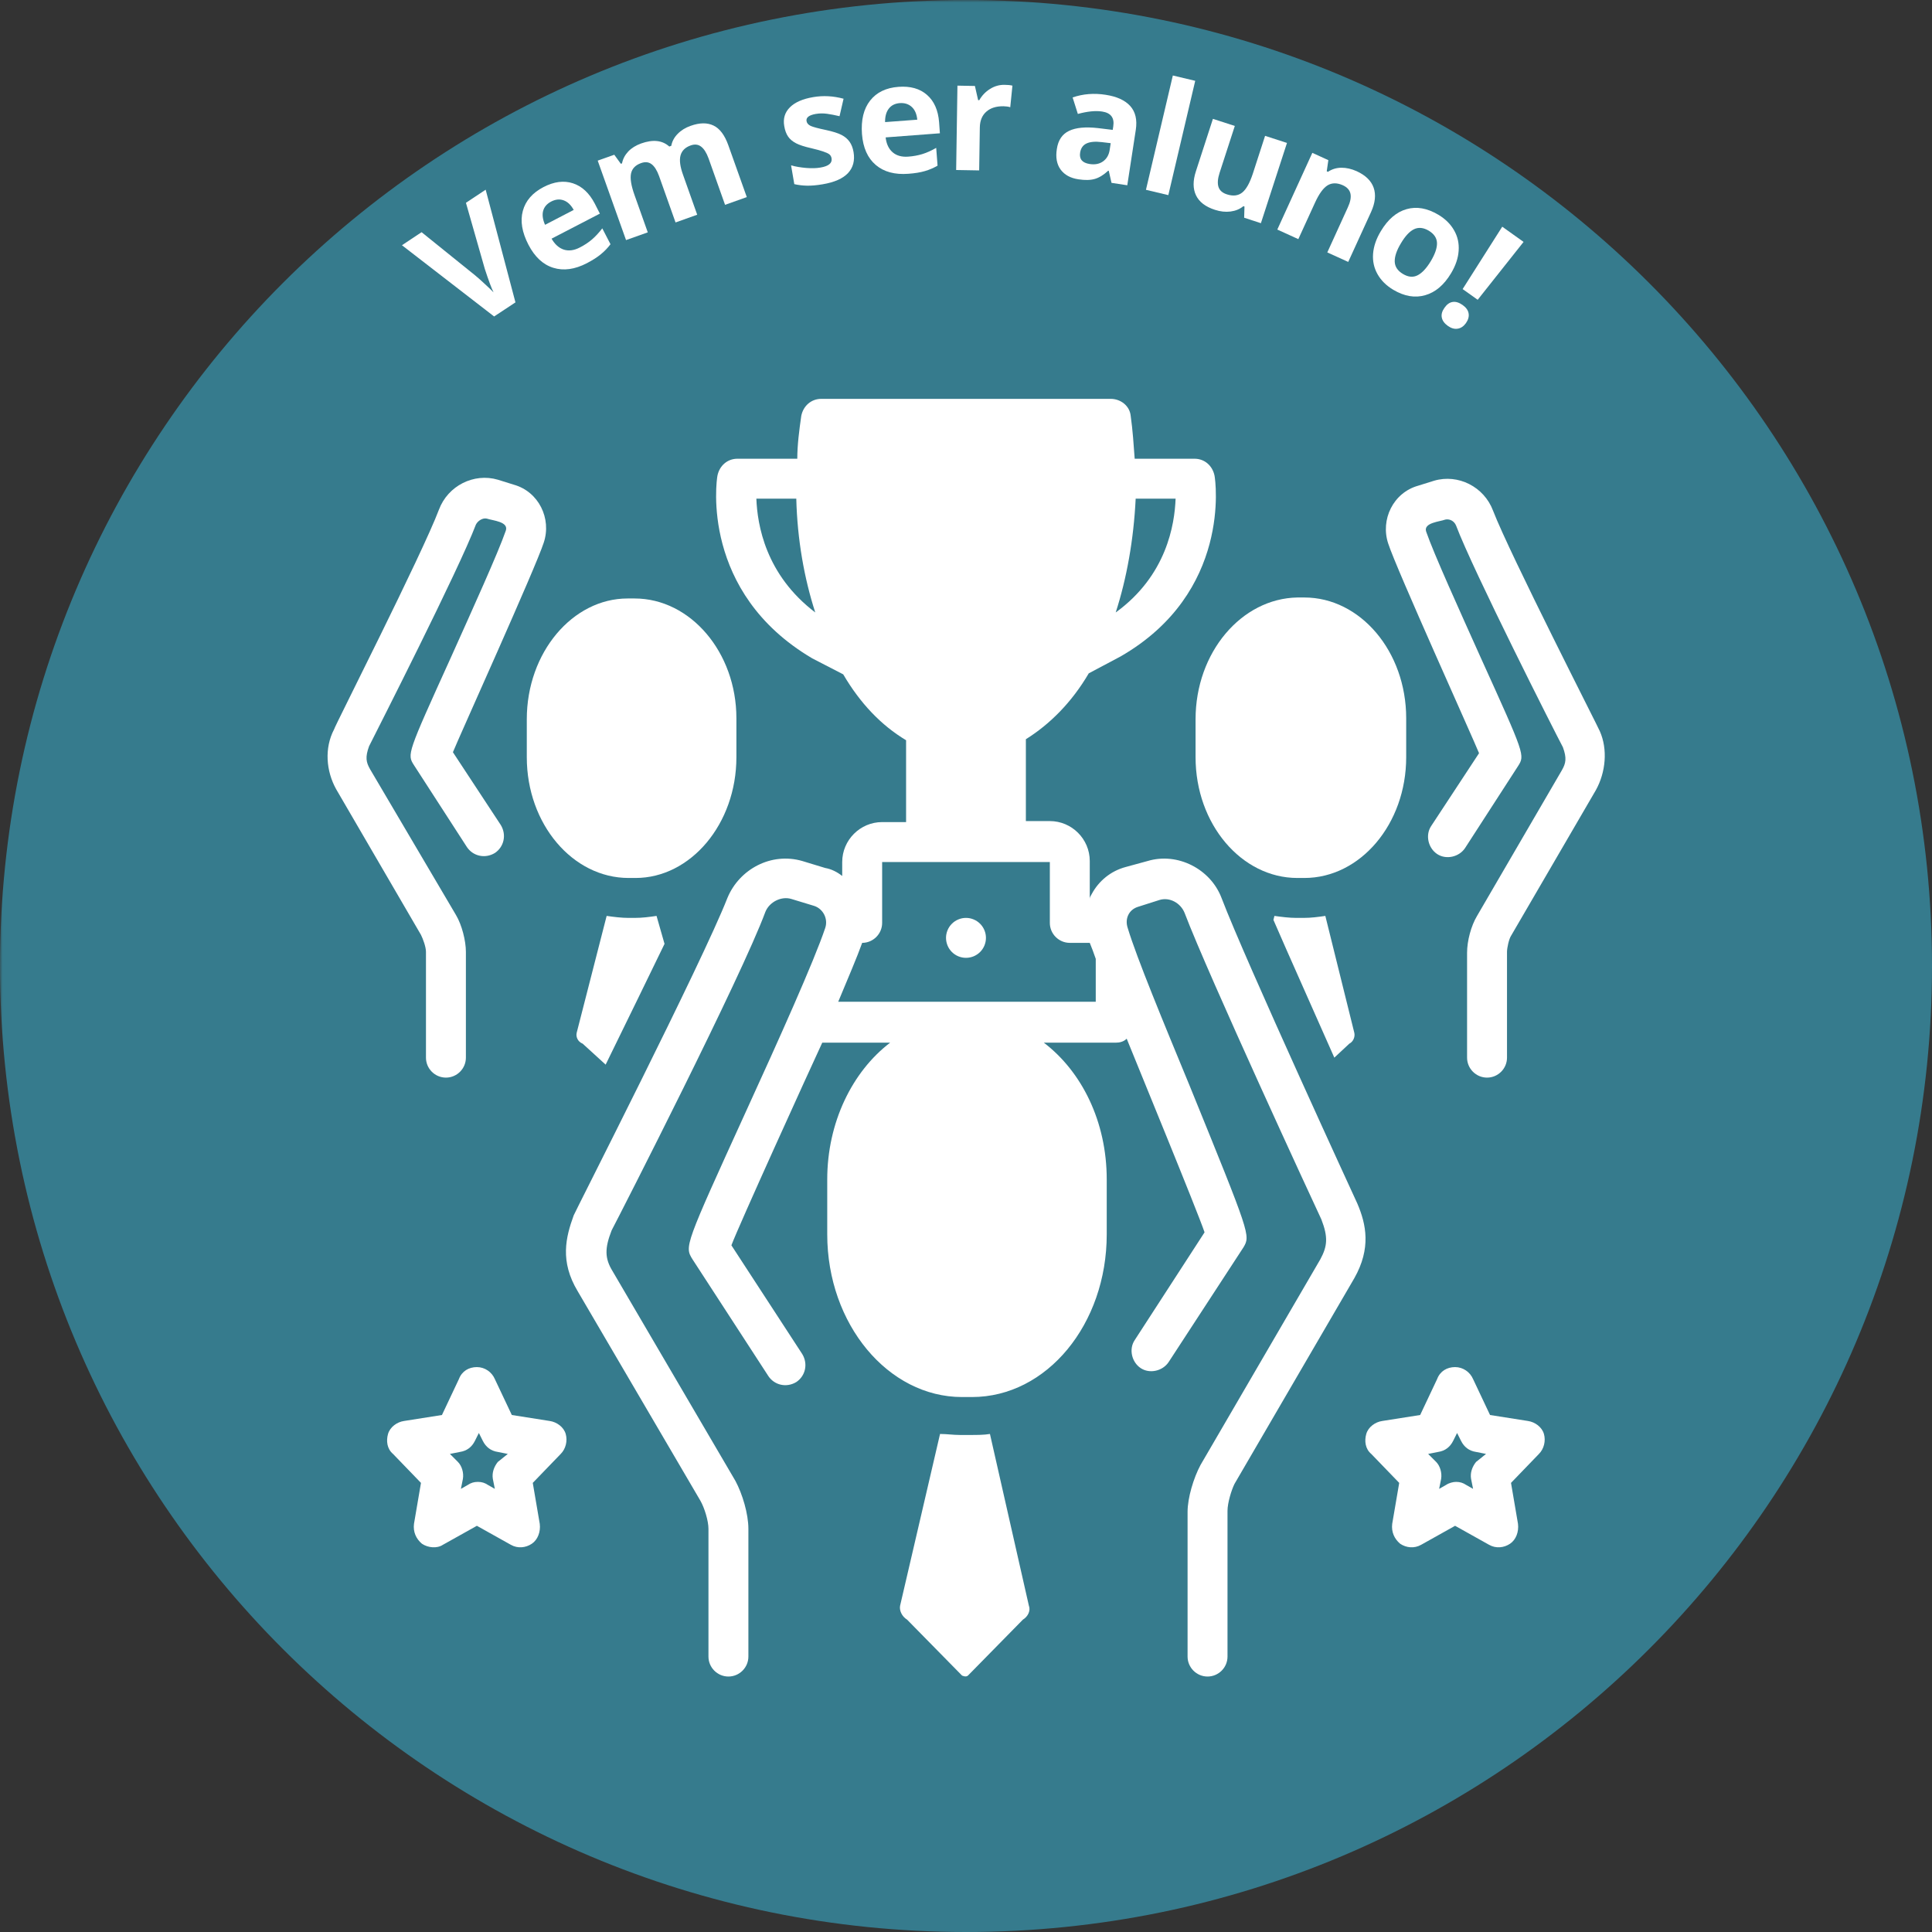 <svg xmlns="http://www.w3.org/2000/svg" xmlns:xlink="http://www.w3.org/1999/xlink" width="500" zoomAndPan="magnify" viewBox="0 0 375 375" height="500" preserveAspectRatio="xMidYMid meet" version="1.0"><rect x="0" y="0" width="375" height="375" fill="#333333" stroke="none"/><defs><filter x="0%" y="0%" width="100%" height="100%" id="7a17c38661"><feColorMatrix values="0 0 0 0 1 0 0 0 0 1 0 0 0 0 1 0 0 0 1 0" color-interpolation-filters="sRGB"/></filter><g/><mask id="f24dc287a6"><g filter="url(#7a17c38661)"><rect x="-37.5" width="450" fill="#000000" y="-37.5" height="450" fill-opacity="0.7"/></g></mask><clipPath id="ca26fec2de"><path d="M 0 0 L 375 0 L 375 375 L 0 375 Z M 0 0 " clip-rule="nonzero"/></clipPath><clipPath id="06c5580377"><path d="M 187.5 0 C 83.945 0 0 83.945 0 187.5 C 0 291.055 83.945 375 187.5 375 C 291.055 375 375 291.055 375 187.5 C 375 83.945 291.055 0 187.5 0 Z M 187.5 0 " clip-rule="nonzero"/></clipPath><clipPath id="4571ed7442"><rect x="0" width="375" y="0" height="375"/></clipPath><clipPath id="c56debd3fd"><path d="M 109 77.418 L 266 77.418 L 266 325.668 L 109 325.668 Z M 109 77.418 " clip-rule="nonzero"/></clipPath><clipPath id="f5995dd69a"><path d="M 174 278 L 200 278 L 200 325.668 L 174 325.668 Z M 174 278 " clip-rule="nonzero"/></clipPath></defs><g mask="url(#f24dc287a6)"><g transform="matrix(1, 0, 0, 1, 0, 0)"><g clip-path="url(#4571ed7442)"><g clip-path="url(#ca26fec2de)"><g clip-path="url(#06c5580377)"><rect x="-82.5" width="540" fill="#379ab4" height="540" y="-82.5" fill-opacity="1"/></g></g></g></g></g><path fill="#ffffff" d="M 82.68 184.754 L 82.68 205.289 C 82.68 207.422 84.422 209.164 86.555 209.164 C 88.688 209.164 90.43 207.422 90.43 205.289 L 90.43 184.754 C 90.43 182.621 89.656 179.52 88.492 177.582 L 71.828 149.297 C 71.055 147.941 70.859 146.973 71.637 144.84 C 73.188 141.742 89.074 110.547 92.367 101.828 C 92.754 101.055 93.723 100.473 94.5 100.664 C 95.66 101.055 98.762 101.246 98.18 102.992 C 96.629 107.445 91.785 118.102 87.523 127.598 C 79 146.391 79 146.391 80.355 148.523 C 80.355 148.523 90.625 164.41 90.625 164.41 C 91.785 166.152 94.109 166.734 96.047 165.57 C 97.793 164.41 98.375 162.086 97.211 160.148 L 87.91 146.004 C 89.074 143.098 103.992 110.16 105.543 105.316 C 107.094 100.664 104.574 95.434 99.73 94.078 L 96.629 93.109 C 91.98 91.754 86.941 94.273 85.199 98.922 C 81.906 107.641 64.855 141.16 64.855 141.547 C 62.918 145.227 63.305 149.684 65.242 153.172 L 81.711 181.457 C 82.098 182.234 82.68 183.785 82.68 184.754 Z M 82.68 184.754 " fill-opacity="1" fill-rule="nonzero"/><path fill="#ffffff" d="M 310.527 141.934 C 310.527 141.742 293.09 107.641 289.797 99.117 C 288.051 94.465 283.016 91.945 278.367 93.305 C 278.367 93.305 275.266 94.273 275.266 94.273 C 270.422 95.629 267.902 100.859 269.453 105.508 C 271.004 110.352 285.922 143.289 287.082 146.195 L 277.785 160.34 C 276.621 162.086 277.203 164.602 278.945 165.766 C 280.691 166.926 283.211 166.348 284.371 164.602 C 284.371 164.602 294.641 148.715 294.641 148.715 C 295.996 146.586 295.996 146.586 287.473 127.789 C 283.211 118.297 278.367 107.641 276.816 103.184 C 276.234 101.441 279.527 101.246 280.496 100.859 C 281.273 100.664 282.242 101.055 282.629 102.023 C 285.922 110.742 301.809 142.129 303.359 145.035 C 304.133 147.164 303.941 148.133 303.164 149.492 L 286.695 177.777 C 285.535 179.715 284.758 182.621 284.758 184.945 L 284.758 205.289 C 284.758 207.422 286.504 209.164 288.633 209.164 C 290.766 209.164 292.508 207.422 292.508 205.289 L 292.508 184.754 C 292.508 183.977 292.895 182.234 293.285 181.652 L 309.754 153.367 C 311.691 149.879 312.078 145.422 310.527 141.934 Z M 310.527 141.934 " fill-opacity="1" fill-rule="nonzero"/><path fill="#ffffff" d="M 106.703 275.812 L 99.344 274.652 L 96.047 267.676 C 95.469 266.32 94.109 265.352 92.562 265.352 C 91.012 265.352 89.656 266.125 89.074 267.676 L 85.781 274.652 L 78.418 275.812 C 77.062 276.008 75.703 276.977 75.316 278.332 C 74.93 279.688 75.125 281.238 76.285 282.207 L 81.711 287.828 L 80.355 295.77 C 80.16 297.32 80.742 298.676 81.906 299.645 C 83.066 300.422 84.812 300.613 85.973 299.84 L 92.562 296.156 L 99.148 299.84 C 100.504 300.613 102.055 300.422 103.219 299.645 C 104.379 298.871 104.961 297.32 104.766 295.77 L 103.41 287.828 L 108.836 282.207 C 109.805 281.238 110.191 279.688 109.805 278.332 C 109.418 276.977 108.062 276.008 106.703 275.812 Z M 96.629 283.758 C 95.855 284.727 95.469 285.891 95.66 287.051 L 96.047 288.988 L 94.691 288.215 C 94.109 287.828 93.531 287.633 92.754 287.633 C 91.98 287.633 91.398 287.828 90.816 288.215 L 89.461 288.988 L 89.848 287.051 C 90.043 285.891 89.656 284.531 88.879 283.758 L 87.328 282.207 L 89.266 281.82 C 90.625 281.625 91.594 280.852 92.172 279.688 L 92.949 278.141 L 93.723 279.688 C 94.305 280.852 95.273 281.625 96.629 281.82 L 98.566 282.207 Z M 96.629 283.758 " fill-opacity="1" fill-rule="nonzero"/><path fill="#ffffff" d="M 296.578 275.812 L 289.215 274.652 L 285.922 267.676 C 285.34 266.32 283.984 265.352 282.434 265.352 C 280.883 265.352 279.527 266.125 278.945 267.676 L 275.652 274.652 L 268.289 275.812 C 266.934 276.008 265.578 276.977 265.191 278.332 C 264.805 279.688 264.996 281.238 266.16 282.207 L 271.586 287.828 L 270.227 295.77 C 270.035 297.32 270.617 298.676 271.777 299.645 C 272.941 300.422 274.492 300.613 275.848 299.84 L 282.434 296.156 L 289.02 299.84 C 290.379 300.613 291.926 300.422 293.09 299.645 C 294.254 298.871 294.832 297.32 294.641 295.77 L 293.285 287.828 L 298.707 282.207 C 299.676 281.238 300.066 279.688 299.676 278.332 C 299.289 276.977 297.934 276.008 296.578 275.812 Z M 286.504 283.758 C 285.727 284.727 285.34 285.891 285.535 287.051 L 285.922 288.988 L 284.566 288.215 C 283.984 287.828 283.402 287.633 282.629 287.633 C 282.047 287.633 281.273 287.828 280.691 288.215 L 279.336 288.988 L 279.723 287.051 C 279.914 285.891 279.527 284.531 278.754 283.758 L 277.203 282.207 L 279.141 281.82 C 280.496 281.625 281.465 280.852 282.047 279.688 L 282.82 278.141 L 283.598 279.688 C 284.18 280.852 285.148 281.625 286.504 281.82 L 288.441 282.207 Z M 286.504 283.758 " fill-opacity="1" fill-rule="nonzero"/><path fill="#ffffff" d="M 102.25 146.973 C 102.25 159.953 111.16 170.414 122.012 170.414 L 123.367 170.414 C 134.023 170.414 142.934 159.953 142.934 146.973 L 142.934 139.414 C 142.934 126.629 134.023 116.164 123.172 116.164 L 121.816 116.164 C 111.16 116.164 102.25 126.629 102.25 139.609 Z M 102.25 146.973 " fill-opacity="1" fill-rule="nonzero"/><path fill="#ffffff" d="M 232.059 146.973 C 232.059 159.953 240.973 170.414 251.82 170.414 L 253.18 170.414 C 264.027 170.414 272.941 159.953 272.941 146.973 L 272.941 139.414 C 272.941 126.434 264.027 115.973 253.18 115.973 L 251.82 115.973 C 240.973 116.164 232.059 126.629 232.059 139.609 Z M 232.059 146.973 " fill-opacity="1" fill-rule="nonzero"/><path fill="#ffffff" d="M 191.371 182.039 C 191.371 182.555 191.273 183.047 191.078 183.523 C 190.879 183.996 190.602 184.418 190.238 184.781 C 189.875 185.145 189.453 185.422 188.98 185.621 C 188.504 185.816 188.012 185.914 187.496 185.914 C 186.984 185.914 186.488 185.816 186.016 185.621 C 185.539 185.422 185.121 185.145 184.758 184.781 C 184.395 184.418 184.113 183.996 183.918 183.523 C 183.723 183.047 183.621 182.555 183.621 182.039 C 183.621 181.527 183.723 181.031 183.918 180.559 C 184.113 180.082 184.395 179.664 184.758 179.301 C 185.121 178.938 185.539 178.656 186.016 178.461 C 186.488 178.262 186.984 178.164 187.496 178.164 C 188.012 178.164 188.504 178.262 188.98 178.461 C 189.453 178.656 189.875 178.938 190.238 179.301 C 190.602 179.664 190.879 180.082 191.078 180.559 C 191.273 181.031 191.371 181.527 191.371 182.039 Z M 191.371 182.039 " fill-opacity="1" fill-rule="nonzero"/><g clip-path="url(#c56debd3fd)"><path fill="#ffffff" d="M 263.445 233.578 C 263.445 233.578 241.746 186.496 237.098 174.289 C 234.965 168.672 228.57 165.379 222.758 167.121 L 218.496 168.285 C 215.59 169.059 213.266 170.996 211.91 173.516 C 211.715 173.902 211.523 174.098 211.523 174.484 L 211.523 167.121 C 211.523 162.859 208.035 159.371 203.773 159.371 L 199.121 159.371 L 199.121 143.484 C 203.773 140.578 208.035 136.316 211.328 130.695 L 217.527 127.402 C 239.035 115.004 235.934 93.305 235.742 92.336 C 235.352 90.398 233.805 89.039 231.867 89.039 L 220.242 89.039 C 220.047 86.328 219.852 83.422 219.465 80.711 C 219.273 78.773 217.527 77.418 215.59 77.418 L 159.402 77.418 C 157.465 77.418 155.918 78.773 155.527 80.711 C 155.141 83.422 154.754 86.328 154.754 89.039 L 143.129 89.039 C 141.191 89.039 139.641 90.398 139.254 92.336 C 139.059 93.305 135.961 115.004 157.66 127.789 L 163.668 130.891 C 166.961 136.508 171.027 140.773 175.871 143.68 L 175.871 159.566 L 171.223 159.566 C 166.961 159.566 163.473 163.055 163.473 167.316 L 163.473 170.027 C 162.504 169.254 161.34 168.672 160.18 168.477 L 155.723 167.121 C 149.715 165.379 143.516 168.672 141.191 174.289 C 136.348 186.691 111.355 235.707 111.355 235.902 C 109.805 240.164 108.641 244.816 112.129 250.625 L 135.961 291.312 C 136.734 292.672 137.512 295.188 137.512 296.738 L 137.512 321.539 C 137.512 323.672 139.254 325.414 141.387 325.414 C 143.516 325.414 145.262 323.672 145.262 321.539 L 145.262 296.738 C 145.262 293.832 144.098 289.957 142.742 287.438 L 118.91 246.75 C 117.359 244.234 117.359 242.297 118.719 238.809 C 120.656 235.129 143.902 189.598 148.555 177.004 C 149.328 175.066 151.652 173.902 153.59 174.484 C 153.59 174.484 158.047 175.84 158.047 175.84 C 159.793 176.422 160.762 178.359 160.18 180.102 C 158.047 186.496 151.074 201.996 144.871 215.559 C 132.859 241.91 132.859 241.91 134.41 244.426 L 149.137 267.094 C 150.297 268.84 152.621 269.422 154.559 268.258 C 156.305 267.094 156.887 264.77 155.723 262.832 L 141.965 241.715 C 143.324 238.035 157.078 207.809 159.598 202.383 L 172.773 202.383 C 165.41 208.004 160.566 217.883 160.566 228.926 L 160.566 239.582 C 160.566 257.02 172.387 271.164 186.723 271.164 L 188.66 271.164 C 203.191 271.164 214.816 257.02 214.816 239.582 L 214.816 228.926 C 214.816 217.691 209.973 208.004 202.609 202.383 L 216.559 202.383 C 217.336 202.383 218.109 202.191 218.691 201.609 C 220.242 205.484 232.445 235.129 233.805 239.195 L 220.242 260.121 C 219.078 261.863 219.66 264.383 221.402 265.547 C 223.148 266.707 225.664 266.125 226.828 264.383 C 226.828 264.383 241.359 242.102 241.359 242.102 C 242.715 239.777 242.715 239.777 230.898 210.715 C 225.859 198.508 220.629 185.914 218.883 180.102 C 218.305 178.359 219.078 176.613 220.82 176.035 L 225.086 174.676 C 227.023 174.098 229.152 175.258 229.93 177.195 C 234.578 189.402 254.922 233.383 256.473 236.676 C 257.828 240.164 257.633 241.91 256.277 244.426 L 233.027 284.34 C 231.672 286.859 230.508 290.734 230.508 293.445 L 230.508 321.539 C 230.508 323.672 232.254 325.414 234.383 325.414 C 236.516 325.414 238.258 323.672 238.258 321.539 L 238.258 293.25 C 238.258 291.703 239.035 289.184 239.617 288.02 L 262.867 248.109 C 266.16 242.297 265.191 237.645 263.445 233.578 Z M 220.434 96.789 L 228.184 96.789 C 227.992 101.828 226.441 111.711 216.559 118.879 C 218.691 112.289 220.047 104.734 220.434 96.789 Z M 146.809 96.789 L 154.559 96.789 C 154.754 104.734 156.109 112.289 158.242 118.879 C 148.555 111.516 147.004 101.828 146.809 96.789 Z M 212.684 194.441 L 162.699 194.441 C 164.637 189.789 166.379 185.723 167.348 183.008 C 169.48 183.008 171.223 181.266 171.223 179.133 L 171.223 167.316 L 203.773 167.316 L 203.773 179.133 C 203.773 181.266 205.516 183.008 207.648 183.008 L 211.523 183.008 C 211.91 183.977 212.297 184.945 212.684 186.109 Z M 212.684 194.441 " fill-opacity="1" fill-rule="nonzero"/></g><g clip-path="url(#f5995dd69a)"><path fill="#ffffff" d="M 192.148 278.332 C 190.984 278.527 189.629 278.527 188.273 278.527 L 186.336 278.527 C 184.98 278.527 183.816 278.332 182.461 278.332 L 174.711 311.656 C 174.516 312.625 175.098 313.789 176.066 314.371 L 186.723 325.219 C 186.723 325.219 187.496 325.609 187.887 325.219 L 198.543 314.371 C 199.512 313.789 200.09 312.625 199.703 311.656 Z M 192.148 278.332 " fill-opacity="1" fill-rule="nonzero"/></g><path fill="#ffffff" d="M 122.012 178.164 C 120.656 178.164 119.105 177.973 117.75 177.777 L 111.938 200.445 C 111.742 201.223 112.129 202.191 113.098 202.578 L 117.555 206.645 C 122.203 197.152 126.078 189.207 128.984 183.203 L 127.434 177.777 C 126.078 177.973 124.723 178.164 123.172 178.164 Z M 122.012 178.164 " fill-opacity="1" fill-rule="nonzero"/><path fill="#ffffff" d="M 252.984 178.164 L 251.629 178.164 C 250.273 178.164 248.723 177.973 247.367 177.777 L 247.172 178.551 C 250.273 185.723 254.727 195.602 258.992 205.289 L 261.898 202.578 C 262.672 202.191 263.059 201.223 262.867 200.445 L 257.246 177.777 C 255.891 177.973 254.535 178.164 252.984 178.164 Z M 252.984 178.164 " fill-opacity="1" fill-rule="nonzero"/><g fill="#ffffff" fill-opacity="1"><g transform="translate(89.861, 65.443)"><g><path d="M 0.578 -26.078 L 4.406 -28.625 L 10.188 -6.75 L 6.047 -4.016 L -11.844 -17.844 L -8.031 -20.375 L 2.375 -11.984 C 2.977 -11.484 3.656 -10.879 4.406 -10.172 C 5.164 -9.473 5.676 -8.977 5.938 -8.688 C 5.539 -9.488 4.977 -11 4.25 -13.219 Z M 0.578 -26.078 "/></g></g></g><g fill="#ffffff" fill-opacity="1"><g transform="translate(105.106, 55.309)"><g><path d="M 1.875 -16.188 C 1.039 -15.75 0.52 -15.141 0.312 -14.359 C 0.113 -13.586 0.238 -12.691 0.688 -11.672 L 6.25 -14.562 C 5.719 -15.531 5.066 -16.148 4.297 -16.422 C 3.523 -16.703 2.719 -16.625 1.875 -16.188 Z M 8.797 -4.219 C 6.453 -3.008 4.285 -2.711 2.297 -3.328 C 0.305 -3.941 -1.301 -5.43 -2.531 -7.797 C -3.789 -10.223 -4.156 -12.414 -3.625 -14.375 C -3.094 -16.344 -1.754 -17.883 0.391 -19 C 2.441 -20.062 4.344 -20.305 6.094 -19.734 C 7.852 -19.16 9.27 -17.844 10.344 -15.781 L 11.328 -13.844 L 1.953 -8.984 C 2.586 -7.879 3.379 -7.172 4.328 -6.859 C 5.285 -6.555 6.328 -6.695 7.453 -7.281 C 8.328 -7.727 9.109 -8.242 9.797 -8.828 C 10.484 -9.422 11.148 -10.141 11.797 -10.984 L 13.391 -7.906 C 12.867 -7.207 12.254 -6.566 11.547 -5.984 C 10.848 -5.398 9.93 -4.812 8.797 -4.219 Z M 8.797 -4.219 "/></g></g></g><g fill="#ffffff" fill-opacity="1"><g transform="translate(119.311, 47.38)"><g><path d="M 16.016 -5.703 L 11.812 -4.203 L 8.609 -13.219 C 8.203 -14.332 7.719 -15.098 7.156 -15.516 C 6.594 -15.941 5.91 -16.008 5.109 -15.719 C 4.023 -15.332 3.379 -14.66 3.172 -13.703 C 2.973 -12.742 3.195 -11.352 3.844 -9.531 L 6.422 -2.281 L 2.203 -0.781 L -3.297 -16.203 L -0.078 -17.344 L 1.188 -15.594 L 1.422 -15.672 C 1.586 -16.523 1.988 -17.289 2.625 -17.969 C 3.27 -18.645 4.102 -19.164 5.125 -19.531 C 7.426 -20.352 9.25 -20.156 10.594 -18.938 L 10.984 -19.078 C 11.141 -19.941 11.551 -20.711 12.219 -21.391 C 12.883 -22.078 13.723 -22.598 14.734 -22.953 C 16.484 -23.578 17.961 -23.598 19.172 -23.016 C 20.391 -22.441 21.352 -21.16 22.062 -19.172 L 25.641 -9.125 L 21.422 -7.625 L 18.219 -16.641 C 17.812 -17.754 17.32 -18.52 16.75 -18.938 C 16.188 -19.363 15.508 -19.43 14.719 -19.141 C 13.688 -18.773 13.039 -18.133 12.781 -17.219 C 12.531 -16.301 12.691 -15.047 13.266 -13.453 Z M 16.016 -5.703 "/></g></g></g><g fill="#ffffff" fill-opacity="1"><g transform="translate(146.085, 38.394)"><g/></g></g><g fill="#ffffff" fill-opacity="1"><g transform="translate(152.923, 36.616)"><g><path d="M 12.75 -7.109 C 13.031 -5.453 12.672 -4.086 11.672 -3.016 C 10.672 -1.953 9.023 -1.227 6.734 -0.844 C 5.555 -0.645 4.539 -0.555 3.688 -0.578 C 2.832 -0.598 2.02 -0.695 1.25 -0.875 L 0.625 -4.516 C 1.508 -4.273 2.488 -4.109 3.562 -4.016 C 4.633 -3.93 5.555 -3.957 6.328 -4.094 C 7.922 -4.363 8.641 -4.961 8.484 -5.891 C 8.422 -6.242 8.266 -6.508 8.016 -6.688 C 7.773 -6.863 7.367 -7.047 6.797 -7.234 C 6.234 -7.422 5.488 -7.625 4.562 -7.844 C 3.227 -8.145 2.234 -8.469 1.578 -8.812 C 0.922 -9.156 0.41 -9.586 0.047 -10.109 C -0.316 -10.641 -0.566 -11.32 -0.703 -12.156 C -0.953 -13.594 -0.586 -14.801 0.391 -15.781 C 1.367 -16.758 2.879 -17.422 4.922 -17.766 C 6.859 -18.098 8.82 -17.992 10.812 -17.453 L 10.031 -14.062 C 9.156 -14.27 8.348 -14.426 7.609 -14.531 C 6.867 -14.633 6.133 -14.625 5.406 -14.5 C 4.102 -14.27 3.508 -13.805 3.625 -13.109 C 3.695 -12.703 3.969 -12.391 4.438 -12.172 C 4.906 -11.961 5.898 -11.695 7.422 -11.375 C 8.766 -11.082 9.766 -10.766 10.422 -10.422 C 11.086 -10.078 11.609 -9.633 11.984 -9.094 C 12.359 -8.562 12.613 -7.898 12.75 -7.109 Z M 12.75 -7.109 "/></g></g></g><g fill="#ffffff" fill-opacity="1"><g transform="translate(166.574, 34.169)"><g><path d="M 8.078 -14.156 C 7.141 -14.082 6.426 -13.723 5.938 -13.078 C 5.445 -12.441 5.207 -11.57 5.219 -10.469 L 11.469 -10.938 C 11.363 -12.031 11.008 -12.852 10.406 -13.406 C 9.801 -13.969 9.023 -14.219 8.078 -14.156 Z M 9.734 -0.438 C 7.109 -0.238 5.004 -0.805 3.422 -2.141 C 1.836 -3.484 0.941 -5.488 0.734 -8.156 C 0.535 -10.883 1.062 -13.047 2.312 -14.641 C 3.57 -16.242 5.406 -17.133 7.812 -17.312 C 10.125 -17.488 11.973 -16.969 13.359 -15.75 C 14.742 -14.539 15.523 -12.773 15.703 -10.453 L 15.859 -8.297 L 5.328 -7.5 C 5.473 -6.227 5.926 -5.266 6.688 -4.609 C 7.445 -3.953 8.457 -3.672 9.719 -3.766 C 10.695 -3.836 11.613 -4.004 12.469 -4.266 C 13.332 -4.535 14.223 -4.938 15.141 -5.469 L 15.406 -2.016 C 14.656 -1.578 13.844 -1.227 12.969 -0.969 C 12.094 -0.707 11.016 -0.531 9.734 -0.438 Z M 9.734 -0.438 "/></g></g></g><g fill="#ffffff" fill-opacity="1"><g transform="translate(183.245, 32.967)"><g><path d="M 11.75 -16.5 C 12.352 -16.5 12.859 -16.445 13.266 -16.344 L 12.844 -12.156 C 12.488 -12.27 12.055 -12.332 11.547 -12.344 C 10.117 -12.363 9 -12.008 8.188 -11.281 C 7.375 -10.562 6.957 -9.539 6.938 -8.219 L 6.812 0.109 L 2.344 0.031 L 2.594 -16.344 L 5.984 -16.281 L 6.609 -13.531 L 6.828 -13.516 C 7.348 -14.43 8.047 -15.16 8.922 -15.703 C 9.797 -16.254 10.738 -16.52 11.75 -16.5 Z M 11.75 -16.5 "/></g></g></g><g fill="#ffffff" fill-opacity="1"><g transform="translate(196.171, 33.24)"><g/></g></g><g fill="#ffffff" fill-opacity="1"><g transform="translate(203.133, 33.555)"><g><path d="M 12.609 1.938 L 12.078 -0.406 L 11.969 -0.422 C 11.082 0.398 10.219 0.93 9.375 1.172 C 8.531 1.422 7.473 1.445 6.203 1.25 C 4.648 1.02 3.492 0.391 2.734 -0.641 C 1.984 -1.672 1.738 -3.004 2 -4.641 C 2.258 -6.359 3.051 -7.531 4.375 -8.156 C 5.695 -8.789 7.578 -8.969 10.016 -8.688 L 12.844 -8.344 L 12.953 -9.047 C 13.203 -10.691 12.484 -11.645 10.797 -11.906 C 9.516 -12.102 7.941 -11.945 6.078 -11.438 L 5.062 -14.641 C 7.07 -15.336 9.207 -15.508 11.469 -15.156 C 13.645 -14.82 15.238 -14.094 16.25 -12.969 C 17.258 -11.844 17.617 -10.312 17.328 -8.375 L 15.672 2.406 Z M 12.453 -5.766 L 10.734 -5.969 C 9.441 -6.125 8.445 -6.035 7.75 -5.703 C 7.062 -5.379 6.648 -4.781 6.516 -3.906 C 6.328 -2.664 6.945 -1.938 8.375 -1.719 C 9.395 -1.562 10.254 -1.727 10.953 -2.219 C 11.66 -2.719 12.094 -3.453 12.25 -4.422 Z M 12.453 -5.766 "/></g></g></g><g fill="#ffffff" fill-opacity="1"><g transform="translate(220.147, 36.311)"><g><path d="M 6.625 1.562 L 2.281 0.531 L 7.5 -21.656 L 11.844 -20.625 Z M 6.625 1.562 "/></g></g></g><g fill="#ffffff" fill-opacity="1"><g transform="translate(228.224, 37.946)"><g><path d="M 13.266 4.312 L 13.328 2.141 L 13.109 2.078 C 12.422 2.641 11.594 2.984 10.625 3.109 C 9.656 3.234 8.645 3.125 7.594 2.781 C 5.758 2.188 4.535 1.25 3.922 -0.031 C 3.305 -1.312 3.301 -2.875 3.906 -4.719 L 7.203 -14.875 L 11.453 -13.5 L 8.5 -4.406 C 8.133 -3.281 8.062 -2.367 8.281 -1.672 C 8.5 -0.984 9.047 -0.5 9.922 -0.219 C 11.109 0.164 12.094 0.051 12.875 -0.562 C 13.656 -1.176 14.348 -2.406 14.953 -4.25 L 17.328 -11.578 L 21.578 -10.203 L 16.516 5.375 Z M 13.266 4.312 "/></g></g></g><g fill="#ffffff" fill-opacity="1"><g transform="translate(245.8, 43.588)"><g><path d="M 15.891 7.25 L 11.828 5.406 L 15.797 -3.297 C 16.297 -4.367 16.473 -5.258 16.328 -5.969 C 16.18 -6.688 15.691 -7.238 14.859 -7.625 C 13.723 -8.133 12.727 -8.129 11.875 -7.609 C 11.031 -7.086 10.207 -5.941 9.406 -4.172 L 6.203 2.828 L 2.125 0.969 L 8.922 -13.922 L 12.031 -12.5 L 11.719 -10.344 L 11.953 -10.234 C 12.723 -10.754 13.586 -11.02 14.547 -11.031 C 15.516 -11.039 16.508 -10.816 17.531 -10.359 C 19.258 -9.566 20.359 -8.492 20.828 -7.141 C 21.297 -5.785 21.129 -4.223 20.328 -2.453 Z M 15.891 7.25 "/></g></g></g><g fill="#ffffff" fill-opacity="1"><g transform="translate(262.638, 51.238)"><g><path d="M 9.281 -4.016 C 8.445 -2.629 8.047 -1.441 8.078 -0.453 C 8.109 0.523 8.641 1.32 9.672 1.938 C 10.691 2.551 11.633 2.641 12.5 2.203 C 13.375 1.766 14.234 0.848 15.078 -0.547 C 15.91 -1.941 16.312 -3.117 16.281 -4.078 C 16.25 -5.047 15.711 -5.844 14.672 -6.469 C 13.648 -7.07 12.703 -7.164 11.828 -6.75 C 10.961 -6.332 10.113 -5.422 9.281 -4.016 Z M 19.016 1.797 C 17.648 4.078 15.973 5.5 13.984 6.062 C 12.004 6.633 9.938 6.281 7.781 5 C 6.426 4.188 5.41 3.176 4.734 1.969 C 4.055 0.77 3.77 -0.547 3.875 -1.984 C 3.988 -3.43 4.488 -4.891 5.375 -6.359 C 6.75 -8.66 8.414 -10.086 10.375 -10.641 C 12.332 -11.203 14.395 -10.836 16.562 -9.547 C 17.914 -8.734 18.93 -7.723 19.609 -6.516 C 20.297 -5.316 20.586 -4 20.484 -2.562 C 20.391 -1.133 19.898 0.316 19.016 1.797 Z M 19.016 1.797 "/></g></g></g><g fill="#ffffff" fill-opacity="1"><g transform="translate(277.74, 60.454)"><g><path d="M 9.078 -2.266 L 6.156 -4.344 L 13.844 -16.453 L 17.984 -13.5 Z M 2.625 -0.703 C 3.094 -1.379 3.625 -1.758 4.219 -1.844 C 4.82 -1.938 5.469 -1.738 6.156 -1.25 C 6.82 -0.781 7.207 -0.242 7.312 0.359 C 7.426 0.973 7.254 1.609 6.797 2.266 C 6.348 2.891 5.812 3.25 5.188 3.344 C 4.57 3.445 3.938 3.266 3.281 2.797 C 2.613 2.316 2.223 1.773 2.109 1.172 C 1.992 0.566 2.164 -0.055 2.625 -0.703 Z M 2.625 -0.703 "/></g></g></g></svg>